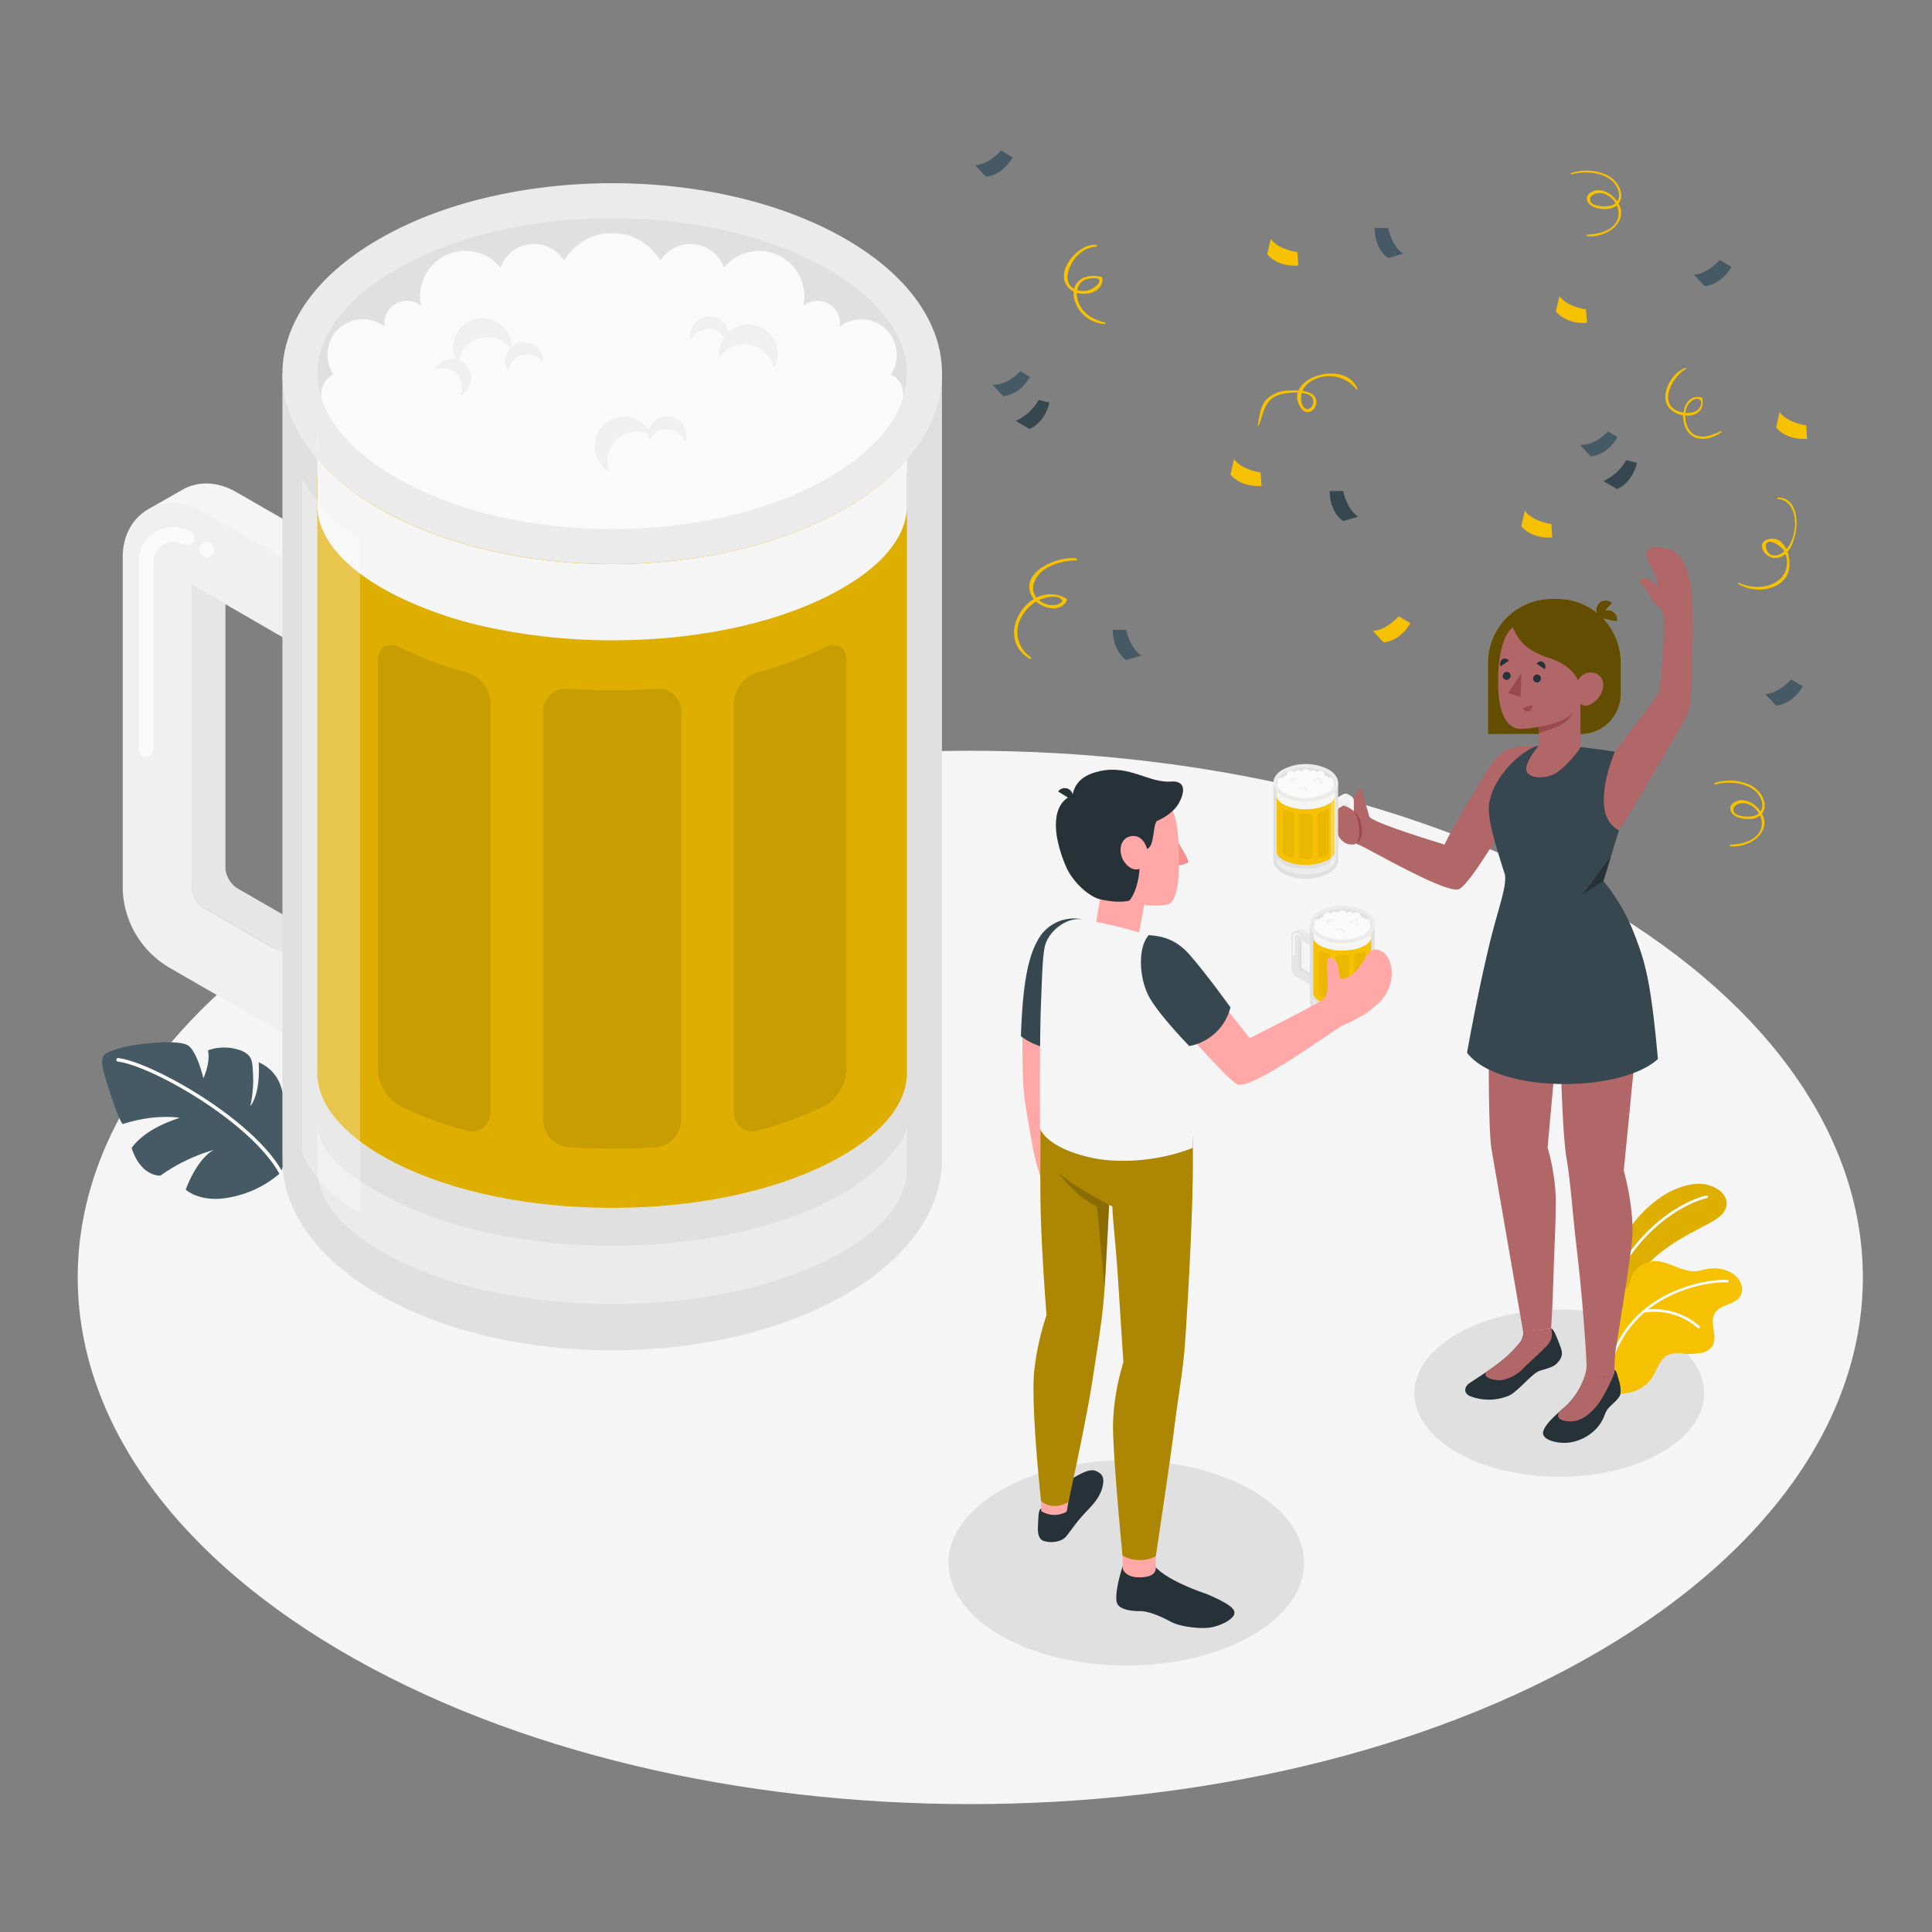 <svg xmlns="http://www.w3.org/2000/svg" viewBox="0 0 500 500"><rect x="0" y="0" width="500" height="500" fill="#808080" stroke="none"/><g id="freepik--Floor--inject-3"><path id="freepik--floor--inject-3" d="M87.77,427C178,480.2,324.24,480.2,414.45,427s90.21-139.55,0-192.78-236.47-53.24-326.68,0S-2.44,373.72,87.77,427Z" style="fill:#f5f5f5"></path></g><g id="freepik--Shadows--inject-3"><ellipse id="freepik--Shadow--inject-3" cx="403.55" cy="360.55" rx="37.5" ry="21.65" style="fill:#e0e0e0"></ellipse><ellipse id="freepik--shadow--inject-3" cx="291.49" cy="404.48" rx="46.01" ry="26.56" style="fill:#e0e0e0"></ellipse></g><g id="freepik--Plants--inject-3"><g id="freepik--plants--inject-3"><path d="M414.43,337.46s1.14-10.06,6.14-17.87,11.89-12.69,18.31-13.19,11.6,5.39,4.73,9.45S424.54,324,418.93,339.2Z" style="fill:#F6C101"></path><path d="M414.43,337.46s1.14-10.06,6.14-17.87,11.89-12.69,18.31-13.19,11.6,5.39,4.73,9.45S424.54,324,418.93,339.2Z" style="opacity:0.1"></path><path d="M416.31,334.85l-.07,0a.34.34,0,0,1-.19-.45c6.77-16.68,19.66-23.64,25.54-25a.34.34,0,0,1,.41.25.36.36,0,0,1-.26.42c-5.75,1.32-18.39,8.16-25.05,24.58A.36.36,0,0,1,416.31,334.85Z" style="fill:#fff"></path><path d="M450.59,335.05c-.59,1.3-2,2-3.35,2.52s-2.77,1.11-3.49,2.35c-1.45,2.5.93,6-.62,8.46a4.49,4.49,0,0,1-3.06,1.77,27.36,27.36,0,0,1-3,.27,11.33,11.33,0,0,1-1.43-.11,6.48,6.48,0,0,0-4.14.44c-2,1.12-2.6,3.63-3.81,5.57a9.45,9.45,0,0,1-6.69,4.2,6.64,6.64,0,0,1-3.47-.23l-.19-.12a0,0,0,0,1,0,0,3.5,3.5,0,0,1-.35-.42.09.09,0,0,1,0-.06c-.35-1.29.22-2.64.25-4v-.25c-.06-1.55-.1-3.1-.14-4.66q-.1-4.29-.09-8.58c0-1.86-.2-3.9.59-5.65.87-1.92,3-2,3.85-3.85.33-.76.5-1.56.82-2.32a6.65,6.65,0,0,1,5.67-4c3.78-.19,7.17,2.87,10.95,2.59,1-.08,1.93-.38,2.89-.55,3.06-.58,6.6.3,8.32,2.89A4,4,0,0,1,450.59,335.05Z" style="fill:#F6C101"></path><path d="M416.62,353.72h0a.31.31,0,0,1-.23-.39c5.22-19.6,25.87-22.43,30.7-22.08a.33.33,0,0,1,.3.34.32.32,0,0,1-.35.3c-4.72-.34-24.92,2.43-30,21.61A.32.32,0,0,1,416.62,353.72Z" style="fill:#fff"></path><path d="M439.56,343.79a.32.32,0,0,1-.17-.09,17.19,17.19,0,0,0-14.05-4,.32.32,0,0,1-.37-.27.33.33,0,0,1,.28-.37,17.79,17.79,0,0,1,14.6,4.15.32.32,0,0,1,0,.45A.32.32,0,0,1,439.56,343.79Z" style="fill:#fff"></path></g><g id="freepik--plants--inject-3"><path d="M72.67,303.45A27.39,27.39,0,0,1,60,309.78c-8.09,1.78-11.93-1.91-11.93-1.91s2.76-7.86,7.27-10.28a45.6,45.6,0,0,0-13.83,6.66s-5,.37-7.43-7.12c0,0,2.69-4.76,12.46-7.83,0,0-6.13-1.16-14.69,1.58-.64.3-4-9.38-5.11-13.87s.71-4.56,4.2-5.71,15.5-2.47,17.84-.66,3.85,8.41,3.85,8.41,1.9-3.9,1.19-7.23a12.65,12.65,0,0,1,7.54-.27c4.06,1.15,3.93,3.1,4.1,6a30.84,30.84,0,0,1-.68,8.69s2.61-2.54,2.18-11.31a10.19,10.19,0,0,1,5.56,5.75C74.54,286.29,75.55,295.67,72.67,303.45Z" style="fill:#455a64"></path><path d="M72.69,303.91a.46.46,0,0,1-.43-.23c-7.41-13.31-32.87-27.76-41.75-28.95a.45.45,0,0,1-.39-.51.46.46,0,0,1,.51-.4c9,1.2,34.91,15.89,42.44,29.41a.46.46,0,0,1-.18.62A.36.36,0,0,1,72.69,303.91Z" style="fill:#fff"></path></g></g><g id="freepik--Beer--inject-3"><path d="M58.35,156.37v68.69a7.17,7.17,0,0,0,2.8,4.67l22.7,13.08v10.08L52.4,234.78a7.24,7.24,0,0,1-2.79-4.67V151.33Z" style="fill:#e6e6e6"></path><path d="M38.34,131.81l8.74-5c4.18-2.41,9.28-2.22,14,.51L83.85,140.4V161l-25.5-14.72v10.08l-8.74-5v78.78a7.24,7.24,0,0,0,2.79,4.67l31.45,18.11V263.4L52.34,245.25a24.46,24.46,0,0,1-11.83-20.19V139.15a15.72,15.72,0,0,1,1.53-7Z" style="fill:#f5f5f5"></path><path d="M38.34,131.81a12.39,12.39,0,0,1,4.89-1.61,15,15,0,0,1,9.13,2.11l31.49,18.18V171.1l-25.5-14.73-8.74-5v78.78a7.24,7.24,0,0,0,2.79,4.67l31.45,18.11v20.59L43.59,250.29a24.47,24.47,0,0,1-11.83-20.18v-85.9C31.76,138.73,34.16,134.22,38.34,131.81Z" style="fill:#f0f0f0"></path><path d="M37.75,195.93A1.94,1.94,0,0,0,39.69,194V145.28a5.09,5.09,0,0,1,7.65-4.4,1.94,1.94,0,1,0,2-3.34,9,9,0,0,0-13.49,7.74V194A1.94,1.94,0,0,0,37.75,195.93Z" style="fill:#fafafa"></path><circle cx="53.49" cy="142.23" r="1.98" style="fill:#fafafa"></circle><path d="M243.77,96.68V300.2h0c0,12.61-8.33,25.22-25,34.84-33.32,19.24-87.35,19.24-120.68,0-16.66-9.62-25-22.23-25-34.84h0V96.68Z" style="fill:#e0e0e0"></path><path d="M82.14,118.77a61.82,61.82,0,0,0,16,12.75c33.33,19.24,87.36,19.24,120.69,0a61.82,61.82,0,0,0,15.95-12.75c16-18.46,10.74-41.53-15.95-56.92-33.33-19.25-87.36-19.25-120.69,0C71.4,77.24,66.09,100.31,82.14,118.77Z" style="fill:#ebebeb"></path><path d="M82.15,123.62c.17-9.68,7.41-19.14,20.46-26.68,14.77-8.52,34.59-13.22,55.82-13.22s41.06,4.7,55.82,13.22c13.06,7.54,20.3,17,20.46,26.68h0V277.68h0c0,8.5-7.27,16.82-20.48,23.44-14.76,7.39-34.59,11.47-55.82,11.47h0c-21.23,0-41.05-4.08-55.82-11.47-13.2-6.62-20.47-14.94-20.47-23.44V123.62Z" style="fill:#F6C101"></path><path d="M82.15,123.62c.17-9.68,7.41-19.14,20.46-26.68,14.77-8.52,34.59-13.22,55.82-13.22s41.06,4.7,55.82,13.22c13.06,7.54,20.3,17,20.46,26.68h0V277.68h0c0,8.5-7.27,16.82-20.48,23.44-14.76,7.39-34.59,11.47-55.82,11.47h0c-21.23,0-41.05-4.08-55.82-11.47-13.2-6.62-20.47-14.94-20.47-23.44V123.62Z" style="opacity:0.1"></path><path d="M82.14,290.12v12.41c0,8.5,7.27,16.82,20.47,23.43a103,103,0,0,0,25.49,8.51,151.78,151.78,0,0,0,30.33,3c21.23,0,41.06-4.07,55.83-11.47,6.6-3.31,11.71-7,15.19-11s5.28-8.17,5.28-12.42V290.12c0,4.25-1.82,5.88-5.28,9.84s-8.59,7.7-15.19,11c-14.77,7.4-34.6,11.47-55.83,11.47a151.78,151.78,0,0,1-30.33-3A103.4,103.4,0,0,1,102.61,311C89.41,304.36,82.14,298.61,82.14,290.12Z" style="fill:#ebebeb"></path><path d="M82.14,96.68a23.32,23.32,0,0,0,4.78,13.64c3.46-4.83,8.75-9.37,15.69-13.38,14.77-8.52,34.59-13.22,55.82-13.22s41.06,4.7,55.83,13.22c6.93,4,12.23,8.55,15.69,13.38a23.32,23.32,0,0,0,4.78-13.64c0-9.79-7.27-19.39-20.47-27-14.77-8.52-34.6-13.21-55.83-13.21s-41.05,4.69-55.82,13.21C89.41,77.29,82.14,86.89,82.14,96.68Z" style="fill:#e0e0e0"></path><path d="M82.15,112.72a21.41,21.41,0,0,1,1.71-7.84,5.79,5.79,0,0,1,2.42-8A9.18,9.18,0,0,1,99.54,84.53a7.17,7.17,0,0,1-.08-.81,5.85,5.85,0,0,1,9.5-4.59,11.75,11.75,0,0,1,20.59-9.89A9.17,9.17,0,0,1,146,67.48a14.41,14.41,0,0,1,24.9,0,9.17,9.17,0,0,1,16.43,1.76,11.75,11.75,0,0,1,20.58,9.89,5.85,5.85,0,0,1,9.5,4.59,5.42,5.42,0,0,1-.08.81,9.19,9.19,0,0,1,13.26,12.34,5.85,5.85,0,0,1,3.18,5.19,5.77,5.77,0,0,1-.75,2.8,21.32,21.32,0,0,1,1.72,7.86h0v6a61.82,61.82,0,0,1-15.95,12.75c-33.33,19.24-87.36,19.24-120.69,0a61.82,61.82,0,0,1-16-12.75v-6Z" style="fill:#fafafa"></path><path d="M82.14,118.77v12c0,8.48,7.27,16.81,20.47,23.43a103.4,103.4,0,0,0,25.49,8.51,151.78,151.78,0,0,0,30.33,3c21.23,0,41.06-4.07,55.83-11.47,6.6-3.31,11.71-7,15.19-11s5.28-8.17,5.28-12.42v-12a61.82,61.82,0,0,1-15.95,12.75c-33.33,19.24-87.36,19.24-120.69,0A61.82,61.82,0,0,1,82.14,118.77Z" style="fill:#f5f5f5"></path><path d="M82.14,96.68v22.09a61.82,61.82,0,0,0,16,12.75c33.33,19.24,87.36,19.24,120.69,0a61.82,61.82,0,0,0,15.95-12.75V96.68c0,9.8-7.27,19.39-20.47,27-14.77,8.53-34.6,13.22-55.83,13.22s-41.05-4.69-55.82-13.22C89.41,116.07,82.14,106.48,82.14,96.68Z" style="fill:#ebebeb"></path><path d="M140.56,184.1V289.85a7.17,7.17,0,0,0,6.43,7.06c3.75.27,7.57.4,11.44.4s7.68-.13,11.43-.4a7.17,7.17,0,0,0,6.43-7.06V184.1a5.81,5.81,0,0,0-6.43-5.86c-3.75.27-7.57.41-11.43.41s-7.69-.14-11.44-.41A5.81,5.81,0,0,0,140.56,184.1Z" style="opacity:0.1"></path><path d="M97.79,171V276.74c0,3.56,2.49,7.94,5.7,9.5a96.76,96.76,0,0,0,17.18,6.37c3.44.93,6.28-1.39,6.28-5V181.89a8.7,8.7,0,0,0-6.29-7.95,96,96,0,0,1-17.17-6.38C100.29,166,97.79,167.42,97.79,171Z" style="opacity:0.1"></path><path d="M219.06,171V276.74c0,3.56-2.49,7.94-5.69,9.5a97.05,97.05,0,0,1-17.18,6.37c-3.45.93-6.28-1.39-6.28-5V181.89a8.7,8.7,0,0,1,6.28-7.95,95.39,95.39,0,0,0,17.17-6.38C216.57,166,219.06,167.42,219.06,171Z" style="opacity:0.1"></path><path d="M93.19,139.46s-9.92-6-15-15.51V298.71s5.14,10.61,15,15.07Z" style="fill:#fff;opacity:0.3"></path><path d="M168.55,112.66A7.58,7.58,0,1,0,157.7,122a7.6,7.6,0,0,1,10.85-9.32Z" style="fill:#f0f0f0"></path><path d="M177.29,114.45a4.94,4.94,0,1,0-9.31-.25,4.94,4.94,0,0,1,8.75-.93A5.09,5.09,0,0,1,177.29,114.45Z" style="fill:#f0f0f0"></path><path d="M200.2,95.42a7.58,7.58,0,1,0-14-2.66,7.59,7.59,0,0,1,14,2.66Z" style="fill:#f0f0f0"></path><path d="M188.08,88.87a4.94,4.94,0,1,0-9.27-.84,4.93,4.93,0,0,1,8.78-.37A5,5,0,0,1,188.08,88.87Z" style="fill:#f0f0f0"></path><path d="M132.4,90.38a7.58,7.58,0,1,0-13.76,3.89,7.47,7.47,0,0,1,1.72-4.34,7.6,7.6,0,0,1,12,.45Z" style="fill:#f0f0f0"></path><path d="M140.6,94a4.93,4.93,0,1,0-9.06,2.1,4.84,4.84,0,0,1,1.25-2.77,4.93,4.93,0,0,1,7.81.67Z" style="fill:#f0f0f0"></path><path d="M119.2,102.27a4.94,4.94,0,1,0-6.67-6.5,4.87,4.87,0,0,1,3-.44,4.93,4.93,0,0,1,4,5.69A4.77,4.77,0,0,1,119.2,102.27Z" style="fill:#f0f0f0"></path></g><g id="freepik--Confetti--inject-3"><path d="M283.66,63.38C278.8,62.9,272.23,71,277,74.91c2.64,2.16,8.4,1.23,8.34-2.82a.53.53,0,0,0-.43-.45c-3.82-.88-7.6.76-7,5.22a8.59,8.59,0,0,0,8,7c.23,0,.15-.4,0-.44-3.32-.7-6.46-2.77-7.11-6.33a4.57,4.57,0,0,1,.71-3.68,3.63,3.63,0,0,1,1.74-1.16c.57-.18,2.62-.5,3.07,0,.9.94-1.54,2.5-2.26,2.75a5.15,5.15,0,0,1-4.4-.42c-2-1.4-1.52-4.07-.54-6,1.32-2.55,3.63-4.62,6.6-4.72.27,0,.13-.51-.08-.53Z" style="fill:#F6C101"></path><path d="M325.7,110.19c1.53-3.44,1.37-7,5.82-8.14,2-.5,6.58-1,8.05.79a2.1,2.1,0,0,1-.38,2.67c-1.16,1-2-.2-2.33-1.3a5,5,0,0,1,2.22-5.39A8.94,8.94,0,0,1,351,100.73c.16.21.34,0,.26-.23-3.41-7.85-19.79-2.39-14.53,5.14,1.59,2.28,4.4.27,3.87-2.14-.59-2.67-5.15-2.54-7.15-2.41a8.3,8.3,0,0,0-5.54,2.13c-1.78,1.76-2,4.52-2.4,6.87,0,.11.1.26.17.1Z" style="fill:#F6C101"></path><path d="M406.71,45.13c3.19-.93,7.58-.67,10.26,1.49,2.06,1.65,3.24,5.26.19,6.5-1.19.48-5.13.49-5.6-1.15-.33-1.13.88-1.8,1.86-1.95,2.86-.44,5.54,2.57,5.48,5.27-.1,4-4.81,5.38-8.14,5.42-.22,0-.16.41,0,.43,5.66.54,12-4.71,6.95-10-1.36-1.42-3.48-2.42-5.43-1.64-1.11.44-2,1.44-1.43,2.64.88,1.92,4.45,2.25,6.17,1.76a3.45,3.45,0,0,0,2.39-4.45c-1.39-5.12-8.55-6.18-12.8-4.64-.12,0-.08.34.07.29Z" style="fill:#F6C101"></path><path d="M443.79,203.06c3.19-.93,7.58-.67,10.26,1.48,2.06,1.66,3.24,5.27.19,6.51-1.2.48-5.14.48-5.61-1.15-.33-1.13.89-1.8,1.86-2,2.87-.45,5.54,2.57,5.48,5.27-.1,4-4.81,5.38-8.14,5.41-.22,0-.16.42,0,.43,5.67.55,12-4.7,7-10-1.36-1.42-3.48-2.43-5.44-1.65-1.1.44-2,1.44-1.42,2.65.88,1.92,4.44,2.25,6.17,1.76a3.46,3.46,0,0,0,2.39-4.45c-1.4-5.12-8.56-6.19-12.81-4.65-.12.05-.07.34.08.3Z" style="fill:#F6C101"></path><path d="M436.27,95.19c-3.81,1.13-7.35,7.82-3.81,10.88,3,2.59,9.08,2,8.08-2.94a.35.35,0,0,0-.21-.25c-4-.95-5.31,3.71-4.48,6.79,1.31,4.78,6.13,4.72,9.61,2.22.12-.08.06-.41-.1-.33-2.85,1.42-6.84,2.69-8.58-1-.93-2-1-5.16.83-6.66a2.48,2.48,0,0,1,1.72-.68c1.33.16,1.1,1.6.35,2.51-1.19,1.46-3.6,1.3-5.2.74-5.48-1.94-1.71-9,1.86-11,.11-.06.08-.34-.07-.29Z" style="fill:#F6C101"></path><path d="M460.1,129.12c6.48.52,5.32,12.82.08,14.48a2.52,2.52,0,0,1-2-.1A2.88,2.88,0,0,1,457,141c.62-2.12,4.11.55,4.57,1.38a6,6,0,0,1-.5,7.07c-2.67,2.93-7.76,3-11.09,1.36-.18-.09-.21.23-.09.31,3.59,2.3,9.6,2,12.26-1.67,2.13-2.92.66-10.64-4-10-4.33.64-1.34,5.57,1.94,4.92s4.46-5,4.78-7.7c.39-3.39-.62-8-4.82-7.9-.14,0-.12.3,0,.31Z" style="fill:#F6C101"></path><path d="M278.43,144.49c-4.49-.57-14.15,3.22-11.64,9.33,1.34,3.27,7.33,5.37,9.3,1.62a.44.44,0,0,0-.22-.56c-9.36-5.29-19.22,10-9.28,15.65.31.18.3-.35.11-.49a7.81,7.81,0,0,1-1.94-11,10.28,10.28,0,0,1,4.16-3.77c1.29-.6,4.5-1.45,5.69-.2.55.58.53-.15.25.53-.17.41-.74.65-1.14.8a4.72,4.72,0,0,1-3.08-.1c-2.1-.73-3.72-2.64-3.17-4.95,1.1-4.6,7-6.28,11.07-6.31.29,0,.11-.53-.11-.56Z" style="fill:#F6C101"></path><path d="M355.77,59s-.28,5,3.46,7.82l3.92-1.19s-2.62-1.25-3.92-6.63Z" style="fill:#455a64"></path><path d="M288,163s-.28,5,3.45,7.83l3.92-1.19s-2.62-1.25-3.92-6.64Z" style="fill:#455a64"></path><path d="M344.13,127.06s-.28,5,3.46,7.82l3.92-1.19s-2.62-1.25-3.92-6.63Z" style="fill:#37474f"></path><path d="M448.08,69.07s-2.28,4.49-6.91,5l-2.8-3s2.9.22,6.72-3.78Z" style="fill:#455a64"></path><path d="M466.55,177.62s-2.28,4.49-6.91,5l-2.8-3s2.9.23,6.72-3.78Z" style="fill:#455a64"></path><path d="M365,161.27s-2.28,4.5-6.92,5l-2.79-3s2.89.23,6.71-3.78Z" style="fill:#F6C101"></path><path d="M262.07,40.74s-2.28,4.49-6.91,5l-2.8-3s2.9.22,6.72-3.78Z" style="fill:#455a64"></path><path d="M410.7,83.54s-5,.62-8.05-2.92l.92-4s1.43,2.53,6.89,3.46Z" style="fill:#F6C101"></path><path d="M336,68.73s-5,.63-8.05-2.91l.92-4s1.43,2.53,6.89,3.45Z" style="fill:#F6C101"></path><path d="M326.49,125.75s-5,.62-8.05-2.92l.92-4s1.43,2.52,6.89,3.45Z" style="fill:#F6C101"></path><path d="M401.71,139.09s-5,.62-8-2.91l.91-4s1.44,2.52,6.89,3.45Z" style="fill:#F6C101"></path><path d="M467.65,113.56s-5,.62-8-2.92l.92-4s1.43,2.53,6.89,3.46Z" style="fill:#F6C101"></path><path d="M418.61,113.12s-2.28,4.49-6.92,5l-2.79-3s3.42.52,7.24-3.48Z" style="fill:#455a64"></path><path d="M423.64,119.75s-.89,5-5.17,6.81l-3.54-2.06a13,13,0,0,0,5.94-5.41Z" style="fill:#37474f"></path><path d="M266.55,97.55s-2.28,4.49-6.92,5l-2.79-3s3.42.52,7.24-3.48Z" style="fill:#455a64"></path><path d="M271.58,104.18s-.89,5-5.17,6.82l-3.54-2.07a12.9,12.9,0,0,0,5.93-5.41Z" style="fill:#37474f"></path></g><g id="freepik--character-2--inject-3"><path d="M385.72,198.13c-2.28,3.6-9.16,14.84-11.92,20.5l-.57-.26s-18.48-5.55-18.88-7.1c-.58-2.22-1.07-3.46-1.39-4.94-.21-.91-.11-2.87-1.42-1.77-1.15,1-1.26,3.11-1.16,3.93a16.62,16.62,0,0,1-2.89-2.32c-1.09-1-2.06,8.91-.9,9.7a33.12,33.12,0,0,0,5.47,2.94c2.58,1.11,22.86,12.9,25.58,11.24,2.67-1.09,11.41-15.76,16.84-25.37L398.8,193C394.23,192.94,389.23,192.59,385.72,198.13Z" style="fill:#b16668"></path><path d="M347.76,208.48v6.75a.73.73,0,0,1-.27.46L345.26,217v1l3.09-1.78a.76.76,0,0,0,.27-.46V208Z" style="fill:#e6e6e6"></path><path d="M349.73,206.06l-.86-.49a1.35,1.35,0,0,0-1.38.05l-2.23,1.29v2l2.5-1.44v1l.86-.5v7.75a.76.76,0,0,1-.27.46L345.26,218v1l3.09-1.79a2.38,2.38,0,0,0,1.17-2v-8.44a1.67,1.67,0,0,0-.15-.69Z" style="fill:#f5f5f5"></path><path d="M349.73,206.06a1.17,1.17,0,0,0-.48-.15,1.43,1.43,0,0,0-.9.2l-3.09,1.79v2l2.5-1.45.86-.5v7.75a.76.76,0,0,1-.27.46L345.26,218v2l3.95-2.28a2.4,2.4,0,0,0,1.17-2v-8.45A1.36,1.36,0,0,0,349.73,206.06Z" style="fill:#f0f0f0"></path><path d="M349.79,212.37a.19.19,0,0,1-.19-.19v-4.79a.52.52,0,0,0-.25-.44.49.49,0,0,0-.51,0,.2.2,0,0,1-.26-.07.19.19,0,0,1,.07-.26.89.89,0,0,1,.89,0,.89.89,0,0,1,.44.77v4.79A.2.2,0,0,1,349.79,212.37Z" style="fill:#fafafa"></path><path d="M348.43,207.09a.18.18,0,0,1-.19.19.19.19,0,0,1-.2-.19.2.2,0,0,1,.2-.2A.19.19,0,0,1,348.43,207.09Z" style="fill:#fafafa"></path><path d="M350.38,209.89a5.22,5.22,0,0,1,1.68,2.7c.6,1.94.76,4.53-.84,5.46S350.38,209.89,350.38,209.89Z" style="fill:#9a4a4d"></path><path d="M347.68,208.48a6.51,6.51,0,0,1,2.62,1.41c1.74,2,2.2,8.49,0,8.65-.92.07-2.71.06-4.07-2.49v-6.66Z" style="fill:#b16668"></path><path d="M329.54,202.61v20h0c0,1.24.81,2.48,2.45,3.42a13.13,13.13,0,0,0,11.87,0c1.63-.94,2.45-2.18,2.45-3.42h0v-20Z" style="fill:#e0e0e0"></path><path d="M345.42,204.78a6.17,6.17,0,0,1-1.56,1.26A13.13,13.13,0,0,1,332,206a6.42,6.42,0,0,1-1.57-1.26c-1.57-1.81-1.05-4.08,1.57-5.59a13.07,13.07,0,0,1,11.87,0C346.48,200.7,347,203,345.42,204.78Z" style="fill:#ebebeb"></path><path d="M345.42,205.26a3.36,3.36,0,0,0-2-2.62,12.22,12.22,0,0,0-11,0,3.34,3.34,0,0,0-2,2.62h0V220.4h0c0,.84.72,1.66,2,2.31a12.65,12.65,0,0,0,5.48,1.12h0a12.66,12.66,0,0,0,5.49-1.12c1.3-.65,2-1.47,2-2.31V205.26Z" style="fill:#F6C101"></path><path d="M345.42,221.63v1.22c0,.83-.71,1.65-2,2.3a10.63,10.63,0,0,1-2.5.84,15,15,0,0,1-3,.29,12.5,12.5,0,0,1-5.48-1.13,5.09,5.09,0,0,1-1.5-1.08,1.88,1.88,0,0,1-.52-1.22v-1.22c0,.41.18.57.52,1a4.92,4.92,0,0,0,1.5,1.08,12.5,12.5,0,0,0,5.48,1.13,15,15,0,0,0,3-.29,9.79,9.79,0,0,0,2.5-.84C344.71,223,345.42,222.46,345.42,221.63Z" style="fill:#ebebeb"></path><path d="M345.42,202.61A2.28,2.28,0,0,1,345,204a4.87,4.87,0,0,0-1.54-1.31,12.22,12.22,0,0,0-11,0,4.92,4.92,0,0,0-1.55,1.31,2.35,2.35,0,0,1-.47-1.34c0-1,.72-1.9,2-2.65a12.22,12.22,0,0,1,11,0C344.71,200.71,345.42,201.65,345.42,202.61Z" style="fill:#e0e0e0"></path><path d="M345.42,204.19a1.91,1.91,0,0,0-.17-.77.57.57,0,0,0,.08-.28.59.59,0,0,0-.31-.51.92.92,0,0,0,.15-.5.9.9,0,0,0-.91-.9.92.92,0,0,0-.55.19.25.25,0,0,0,0-.08.58.58,0,0,0-.58-.58.56.56,0,0,0-.35.13,2,2,0,0,0,0-.25,1.15,1.15,0,0,0-1.15-1.15,1.17,1.17,0,0,0-.9.42.89.89,0,0,0-.85-.6.91.91,0,0,0-.76.43,1.42,1.42,0,0,0-2.45,0,.91.91,0,0,0-.76-.43.89.89,0,0,0-.85.6,1.17,1.17,0,0,0-.9-.42,1.15,1.15,0,0,0-1.15,1.15,2,2,0,0,0,0,.25.56.56,0,0,0-.35-.13.58.58,0,0,0-.58.58.25.25,0,0,0,0,.08.92.92,0,0,0-.55-.19.9.9,0,0,0-.91.9.92.92,0,0,0,.15.5.59.59,0,0,0-.31.51.68.68,0,0,0,.07.28,2.08,2.08,0,0,0-.16.77h0v.59A6.42,6.42,0,0,0,332,206a13.13,13.13,0,0,0,11.87,0,6.17,6.17,0,0,0,1.56-1.26v-.59Z" style="fill:#fafafa"></path><path d="M345.42,204.78V206c0,.84-.71,1.66-2,2.31a10.19,10.19,0,0,1-2.5.83,15,15,0,0,1-3,.29,12.65,12.65,0,0,1-5.48-1.12,5.1,5.1,0,0,1-1.5-1.09,1.86,1.86,0,0,1-.52-1.22v-1.18A6.42,6.42,0,0,0,332,206a13.13,13.13,0,0,0,11.87,0A6.17,6.17,0,0,0,345.42,204.78Z" style="fill:#f5f5f5"></path><path d="M345.42,202.61v2.17a6.17,6.17,0,0,1-1.56,1.26A13.13,13.13,0,0,1,332,206a6.42,6.42,0,0,1-1.57-1.26v-2.17a3.36,3.36,0,0,0,2,2.66,12.22,12.22,0,0,0,11,0A3.35,3.35,0,0,0,345.42,202.61Z" style="fill:#ebebeb"></path><path d="M339.68,211.2v10.4a.7.7,0,0,1-.63.69c-.37,0-.75,0-1.13,0s-.75,0-1.12,0a.7.7,0,0,1-.63-.69V211.2a.56.56,0,0,1,.63-.57c.37,0,.75,0,1.12,0s.76,0,1.13,0A.56.56,0,0,1,339.68,211.2Z" style="opacity:0.05"></path><path d="M343.89,209.91v10.4a1.13,1.13,0,0,1-.56.93,9.77,9.77,0,0,1-1.69.63.48.48,0,0,1-.62-.49V211a.85.85,0,0,1,.62-.78,9.46,9.46,0,0,0,1.68-.63C343.64,209.42,343.89,209.56,343.89,209.91Z" style="opacity:0.05"></path><path d="M332,209.91v10.4a1.13,1.13,0,0,0,.56.93,9.77,9.77,0,0,0,1.69.63.48.48,0,0,0,.62-.49V211a.85.85,0,0,0-.62-.78,9.88,9.88,0,0,1-1.69-.63C332.21,209.42,332,209.56,332,209.91Z" style="opacity:0.05"></path><path d="M344.34,206.82a4.67,4.67,0,0,0,1.47-1.53v17.18a3.44,3.44,0,0,1-1.47,1.48Z" style="fill:#fff;opacity:0.3"></path><path d="M336.93,204.18a.75.75,0,0,1,1.42.08.77.77,0,0,1-.35.84.79.79,0,0,0,0-.46.74.74,0,0,0-.91-.53A.67.67,0,0,0,336.93,204.18Z" style="fill:#f0f0f0"></path><path d="M336.07,204.36a.49.49,0,0,1,.05-.44.47.47,0,0,1,.67-.14.48.48,0,0,1,.2.55.53.53,0,0,0-.19-.23.48.48,0,0,0-.67.14A.34.34,0,0,0,336.07,204.36Z" style="fill:#f0f0f0"></path><path d="M333.82,202.49a.75.75,0,0,1,.95-1.06.75.75,0,0,1,.43.8.68.68,0,0,0-.34-.31.75.75,0,0,0-1,.38A1.05,1.05,0,0,0,333.82,202.49Z" style="fill:#f0f0f0"></path><path d="M335,201.84a.48.48,0,0,1,.68-.62.48.48,0,0,1,.23.54.47.47,0,0,0-.2-.22.49.49,0,0,0-.66.18A.61.61,0,0,0,335,201.84Z" style="fill:#f0f0f0"></path><path d="M340.48,202a.76.76,0,0,1,.27-.62.75.75,0,0,1,1.05.1.74.74,0,0,1,0,.9.75.75,0,0,0-1.22-.52A.93.93,0,0,0,340.48,202Z" style="fill:#f0f0f0"></path><path d="M339.68,202.34a.46.46,0,0,1,.15-.41.49.49,0,0,1,.74.62.47.47,0,0,0-.12-.27.49.49,0,0,0-.69,0Z" style="fill:#f0f0f0"></path><path d="M341.78,203.16a.49.49,0,0,1-.26-.35.47.47,0,0,1,.4-.56.48.48,0,0,1,.52.27.5.5,0,0,0-.3,0,.49.49,0,0,0-.4.56A.56.56,0,0,0,341.78,203.16Z" style="fill:#f0f0f0"></path><path d="M414.86,160.07l3.61.76a2.39,2.39,0,0,0-3.11-2.77l1.82-2a2.4,2.4,0,0,0-3.91,2.53A16.45,16.45,0,0,0,402.9,155h-1.24a16.57,16.57,0,0,0-16.57,16.58v18.39h24a10.35,10.35,0,0,0,10.35-10.35v-8A16.49,16.49,0,0,0,414.86,160.07Z" style="fill:#F6C101"></path><path d="M414.86,160.07l3.61.76a2.39,2.39,0,0,0-3.11-2.77l1.82-2a2.4,2.4,0,0,0-3.91,2.53A16.45,16.45,0,0,0,402.9,155h-1.24a16.57,16.57,0,0,0-16.57,16.58v18.39h24a10.35,10.35,0,0,0,10.35-10.35v-8A16.49,16.49,0,0,0,414.86,160.07Z" style="opacity:0.6"></path><path d="M394.21,345.25a4.07,4.07,0,0,1-.92,2.28,30,30,0,0,1-4.59,4.57c-2.38,1.95-5.85,4.17-8.35,5.82-1.39.91-1.65,2.54,0,3.36a13.53,13.53,0,0,0,9.95,0c2.37-.89,6.28-6,8.24-6.54,2.24-.67,3.5-1,4.35-1.86,1.27-1.32,1.69-2.37,1-4.2-.75-2-1.86-5.07-2.52-4.83l.11.62c-.69,1.45-5.06,2.65-7.13,1.94Z" style="fill:#263238"></path><path d="M401.42,343.81c.21-3.27.37-5.88.62-13.73s.62-14.21.6-19.89A53.72,53.72,0,0,0,400.51,297l3.11-34.26s.46,29.47,1.79,37c1.06,6,1.47,13.56,2.7,23.88,1.17,9.88,1.95,20.24,2.39,27.25.14,2.32.17,8.33.17,8.33h7.15v-4.83a39.44,39.44,0,0,1,.54-6.51c1.08-6.57,3.49-21.62,4-26.71.77-8.08-2.14-18.22-2.14-18.22s1.17-11.64,2.12-21.6c1-10.23,3.73-26.62.89-38.77l-37,1.81c-1.05,12-1.33,46.66-.2,53.21.87,5.05,6.7,38.65,8.15,47.05" style="fill:#b16668"></path><path d="M394.2,344.57c0,.26,0,.5,0,.71a3.86,3.86,0,0,1-.91,2.25,30.47,30.47,0,0,1-4.59,4.58c-1.16.94-2.58,2-4,2.93a1.15,1.15,0,0,0-.26.52c-.15,1.16,2.63,1.85,4.35,1.59a10.53,10.53,0,0,0,5.64-3.22c1.12-1.15,3.6-3.3,5.2-4.94a9.09,9.09,0,0,0,1.44-1.68,3.84,3.84,0,0,0,.53-2.6l-.05-.28c0-.21-.07-.42-.1-.62" style="fill:#b16668"></path><path d="M409.05,193.34s10.12,1.17,11.33,1.71c-7.26,8.44-1.41,19.86-1.41,19.86l-4,13.11a49.43,49.43,0,0,1,8.28,14.48c2.42,6.35,4,11.19,5.81,31.57-9.54,8.79-41.31,9-49.39-1.62,0,0,2.48-14.22,5.69-27.63,2.35-9.8,4.67-15.34,4.1-18.54-4.26-13.11-4.59-16.54-3.84-19.46,2.13-8.23,10.51-13.79,12.58-13.79Z" style="fill:#37474f"></path><path d="M436.37,185.37c-1.11,2.5-7.8,13.54-10.35,18s-4.94,8.2-7,11.51c-8.19-4-1.11-20.31-1.11-20.31s10.51-13.75,10.84-14.42a8.07,8.07,0,0,0,.72-2c.23-1.26,1.58-14.12,1-18.86a3.44,3.44,0,0,0-1.15-2.16c-1.68-1.52-2.24-2.86-3.4-4.6-.91-1.36-1.81-1.82-1.6-2.16a1.85,1.85,0,0,1,2.49-.43,12.93,12.93,0,0,1,2.43,1.92,17,17,0,0,0-1.93-5.2c-2.08-3.71-1.85-5.73,3.51-4.84,3.36.55,5.68,3.08,6.92,10.91a68.29,68.29,0,0,1,.33,8.52c.07,6.59-.16,14.35-.5,18.9A10.81,10.81,0,0,1,436.37,185.37Z" style="fill:#b16668"></path><path d="M410.66,355.61v-1a19.77,19.77,0,0,1-5.12,9c-2.25,2.06-5.33,4.44-6.12,6.73s3.64,3.34,6.56,3a11.78,11.78,0,0,0,7.35-3.84c1.86-2.13,1.82-3.59,2.69-4.76s2.86-2.48,3.33-3.84a8.46,8.46,0,0,0-.41-3.75c-.33-1.27-.69-2.66-1.12-2.54v.78a5.69,5.69,0,0,1-3.58,1.21C413.19,356.62,410.65,356.41,410.66,355.61Z" style="fill:#263238"></path><path d="M417.82,355.37a5.75,5.75,0,0,1-3.58,1.21c-1.05,0-3.3-.5-3.29-1.3l-.36-1.82c0,2.71-2.2,7.5-5,10.09l-1.72,1.53c-1.2,1.33-.86,2.5,2,2.75s5.3-1.46,7.44-4.09S417.82,355.37,417.82,355.37Z" style="fill:#b16668"></path><path d="M391.56,162.39c-1.81,1.07-4.06,5.64-3.84,15.22.19,8.11,2.82,10.12,4.14,10.7s3.87.22,6.35-.19V193s-3.43,4-3.21,6.21,4.94,2.76,8.14.58a25.79,25.79,0,0,0,5.91-6.44L409,182.15s1.46,1.41,3.93-.75c2-1.78,2.73-4.79,1.14-6.41a3.56,3.56,0,0,0-5.66,1.13s-1.38-3.82-7.08-5.69C396.17,168.75,393.36,166.81,391.56,162.39Z" style="fill:#b16668"></path><path d="M396.78,175.57a1,1,0,1,0,2,.1,1,1,0,0,0-1-1.11A1,1,0,0,0,396.78,175.57Z" style="fill:#263238"></path><path d="M396.51,182.45l-2.37.75a1.22,1.22,0,0,0,1.54.85A1.28,1.28,0,0,0,396.51,182.45Z" style="fill:#9a4a4d"></path><path d="M388.42,172.43l2.06-1.43a1.2,1.2,0,0,0-1.71-.35A1.32,1.32,0,0,0,388.42,172.43Z" style="fill:#263238"></path><path d="M399.75,173.19l-2.06-1.43a1.2,1.2,0,0,1,1.71-.35A1.31,1.31,0,0,1,399.75,173.19Z" style="fill:#263238"></path><path d="M388.89,174.83a1,1,0,0,0,1,1.11,1.05,1.05,0,0,0,1.07-1,1,1,0,1,0-2-.1Z" style="fill:#263238"></path><polygon points="393.71 174.25 393.54 180.39 390.31 179.39 393.71 174.25" style="fill:#9a4a4d"></polygon><path d="M398.21,188.12c2.61-.34,8-1.89,8.81-4a5.49,5.49,0,0,1-1.88,2.71c-1.6,1.38-6.93,2.92-6.93,2.92Z" style="fill:#9a4a4d"></path><polygon points="416.88 221.69 409.55 231.47 414.93 228.02 416.88 221.69" style="fill:#263238"></polygon></g><g id="freepik--character-1--inject-3"><g id="freepik--Character--inject-3"><path d="M336.87,243.48v6.75a.73.73,0,0,0,.27.46l2.24,1.28v1l-3.1-1.78a.76.76,0,0,1-.27-.46V243Z" style="fill:#e0e0e0"></path><path d="M334.9,241.06l.86-.49a1.35,1.35,0,0,1,1.38.05l2.24,1.29v2l-2.51-1.44v1L336,243v7.75a.76.76,0,0,0,.27.46l3.1,1.78v1l-3.1-1.79a2.4,2.4,0,0,1-1.16-2v-8.44a1.52,1.52,0,0,1,.15-.69Z" style="fill:#ebebeb"></path><path d="M334.9,241.06a1.22,1.22,0,0,1,.48-.15,1.41,1.41,0,0,1,.9.2l3.1,1.79v2l-2.51-1.45L336,243v7.75a.76.76,0,0,0,.27.46l3.1,1.78v2l-4-2.28a2.41,2.41,0,0,1-1.16-2v-8.45A1.35,1.35,0,0,1,334.9,241.06Z" style="fill:#e6e6e6"></path><path d="M334.85,247.37a.2.2,0,0,0,.19-.19v-4.79a.5.5,0,0,1,.25-.44.47.47,0,0,1,.5,0,.19.19,0,0,0,.19-.33.87.87,0,0,0-.88,0,.88.88,0,0,0-.45.77v4.79A.2.2,0,0,0,334.85,247.37Z" style="fill:#fafafa"></path><path d="M336.2,242.09a.18.18,0,0,0,.19.19.19.19,0,0,0,.2-.19.2.2,0,0,0-.2-.2A.19.19,0,0,0,336.2,242.09Z" style="fill:#fafafa"></path><path d="M339,239.22v20h0c0,1.24.82,2.48,2.45,3.42a13.07,13.07,0,0,0,11.87,0c1.63-.94,2.45-2.18,2.45-3.42h0v-20Z" style="fill:#e0e0e0"></path><path d="M354.89,241.39a6.15,6.15,0,0,1-1.56,1.25,13.13,13.13,0,0,1-11.87,0,6.15,6.15,0,0,1-1.56-1.25c-1.58-1.82-1.06-4.09,1.56-5.6a13.13,13.13,0,0,1,11.87,0C356,237.3,356.47,239.57,354.89,241.39Z" style="fill:#ebebeb"></path><path d="M354.89,241.86a3.34,3.34,0,0,0-2-2.62,12.22,12.22,0,0,0-11,0,3.34,3.34,0,0,0-2,2.62h0V257h0c0,.83.71,1.65,2,2.3a12.52,12.52,0,0,0,5.49,1.13h0a12.5,12.5,0,0,0,5.48-1.13c1.3-.65,2-1.47,2-2.3V241.86Z" style="fill:#F6C101"></path><path d="M354.89,258.23v1.22c0,.83-.71,1.65-2,2.3a9.79,9.79,0,0,1-2.5.84,15,15,0,0,1-3,.29,12.52,12.52,0,0,1-5.49-1.13,4.92,4.92,0,0,1-1.5-1.08,1.85,1.85,0,0,1-.51-1.22v-1.22c0,.42.17.58.51,1a5.09,5.09,0,0,0,1.5,1.08,12.52,12.52,0,0,0,5.49,1.13,15,15,0,0,0,3-.29,10.19,10.19,0,0,0,2.5-.84C354.18,259.63,354.89,259.06,354.89,258.23Z" style="fill:#ebebeb"></path><path d="M354.89,239.22a2.3,2.3,0,0,1-.47,1.34,4.76,4.76,0,0,0-1.54-1.32,12.22,12.22,0,0,0-11,0,4.92,4.92,0,0,0-1.55,1.32,2.36,2.36,0,0,1-.46-1.34c0-1,.71-1.91,2-2.66a12.22,12.22,0,0,1,11,0C354.18,237.31,354.89,238.25,354.89,239.22Z" style="fill:#e0e0e0"></path><path d="M354.89,240.79a2.08,2.08,0,0,0-.16-.77.64.64,0,0,0,.07-.28.59.59,0,0,0-.31-.51.9.9,0,0,0-1.31-1.21.22.22,0,0,0,0-.08.58.58,0,0,0-.58-.58.56.56,0,0,0-.35.13,1.94,1.94,0,0,0,0-.24,1.15,1.15,0,0,0-1.15-1.16,1.18,1.18,0,0,0-.9.43.89.89,0,0,0-.85-.6.9.9,0,0,0-.76.42,1.42,1.42,0,0,0-2.45,0,.9.9,0,0,0-.76-.42.89.89,0,0,0-.85.6,1.18,1.18,0,0,0-.9-.43,1.15,1.15,0,0,0-1.15,1.16,1.94,1.94,0,0,0,0,.24.56.56,0,0,0-.35-.13.58.58,0,0,0-.58.58.22.22,0,0,0,0,.08.87.87,0,0,0-.55-.19.91.91,0,0,0-.76,1.4.59.59,0,0,0-.31.51.54.54,0,0,0,.08.28,1.91,1.91,0,0,0-.17.77h0v.6a6.15,6.15,0,0,0,1.56,1.25,13.13,13.13,0,0,0,11.87,0,6.15,6.15,0,0,0,1.56-1.25v-.6Z" style="fill:#fafafa"></path><path d="M354.89,241.39v1.18c0,.83-.71,1.65-2,2.3a9.79,9.79,0,0,1-2.5.84,15,15,0,0,1-3,.29,12.52,12.52,0,0,1-5.49-1.13,4.92,4.92,0,0,1-1.5-1.08,1.87,1.87,0,0,1-.51-1.22v-1.18a6.15,6.15,0,0,0,1.56,1.25,13.13,13.13,0,0,0,11.87,0A6.15,6.15,0,0,0,354.89,241.39Z" style="fill:#f5f5f5"></path><path d="M354.89,239.22v2.17a6.15,6.15,0,0,1-1.56,1.25,13.13,13.13,0,0,1-11.87,0,6.15,6.15,0,0,1-1.56-1.25v-2.17c0,1,.71,1.9,2,2.65a12.22,12.22,0,0,0,11,0C354.18,241.12,354.89,240.18,354.89,239.22Z" style="fill:#ebebeb"></path><path d="M349.15,247.81V258.2a.71.71,0,0,1-.63.7c-.37,0-.74,0-1.12,0s-.76,0-1.13,0a.71.71,0,0,1-.63-.7V247.81a.58.58,0,0,1,.63-.58c.37,0,.75,0,1.13,0s.75,0,1.12,0A.58.58,0,0,1,349.15,247.81Z" style="opacity:0.05"></path><path d="M353.36,246.52v10.39a1.17,1.17,0,0,1-.56.94,9.74,9.74,0,0,1-1.69.62.47.47,0,0,1-.62-.48v-10.4a.85.85,0,0,1,.62-.78,9.88,9.88,0,0,0,1.69-.63C353.11,246,353.36,246.17,353.36,246.52Z" style="opacity:0.05"></path><path d="M341.44,246.52v10.39a1.16,1.16,0,0,0,.55.94,9.74,9.74,0,0,0,1.69.62.47.47,0,0,0,.62-.48v-10.4a.85.85,0,0,0-.62-.78,9.46,9.46,0,0,1-1.68-.63C341.68,246,341.44,246.17,341.44,246.52Z" style="opacity:0.05"></path><path d="M346.4,240.79a.75.75,0,1,1,1.07.91.79.79,0,0,0,0-.46.74.74,0,0,0-.91-.53A.71.71,0,0,0,346.4,240.79Z" style="fill:#f0f0f0"></path><path d="M345.54,241a.5.5,0,0,1,0-.44.48.48,0,0,1,.67-.14.49.49,0,0,1,.2.56.5.5,0,0,0-.19-.24.48.48,0,0,0-.67.15A.24.24,0,0,0,345.54,241Z" style="fill:#f0f0f0"></path><path d="M343.29,239.09a.74.74,0,0,1,0-.68.75.75,0,0,1,1-.37.74.74,0,0,1,.43.79.79.79,0,0,0-.34-.31.75.75,0,0,0-1,.38A.7.7,0,0,0,343.29,239.09Z" style="fill:#f0f0f0"></path><path d="M344.48,238.45a.49.49,0,0,1,0-.44.48.48,0,0,1,.89.35.53.53,0,0,0-.2-.22.48.48,0,0,0-.66.19A.61.61,0,0,0,344.48,238.45Z" style="fill:#f0f0f0"></path><path d="M350,238.6a.77.77,0,0,1,.27-.63.75.75,0,0,1,1.09,1,.8.8,0,0,0-.17-.43.75.75,0,0,0-1.05-.1A.67.67,0,0,0,350,238.6Z" style="fill:#f0f0f0"></path><path d="M349.15,239a.46.46,0,0,1,.15-.41.48.48,0,0,1,.74.61.5.5,0,0,0-.12-.27.49.49,0,0,0-.69,0A.39.39,0,0,0,349.15,239Z" style="fill:#f0f0f0"></path><path d="M351.25,239.76a.48.48,0,1,1,.66-.63.44.44,0,0,0-.3,0,.5.5,0,0,0-.4.56A.42.42,0,0,0,351.25,239.76Z" style="fill:#f0f0f0"></path><path d="M264.75,279.43c-.75-27.73,1.48-34.38,8.86-39.46L276.47,256s-3.36,18.94-3,25.25c.32,5.54.86,12.47,2.17,16.95a3.38,3.38,0,0,0,1.46,1.9c1.89,1.18,2.64,2.38,4.06,3.87,1.11,1.16,2,1.45,1.91,1.81a1.82,1.82,0,0,1-2.34.83,13,13,0,0,1-2.67-1.44,17,17,0,0,0,2.73,4.69c2.64,3.23,2.76,5.22-2.57,5.27-3.33,0-6-2-8.51-9.38a60.33,60.33,0,0,1-2.34-8.26C266.1,290.26,264.87,283.9,264.75,279.43Z" style="fill:#ffa8a7"></path><path d="M279.82,237.86a10.65,10.65,0,0,0-11.41,5.77c-3.09,5.53-3.85,15.05-4.2,24.52,0,0,6.15,5.14,13.52,2.61Z" style="fill:#37474f"></path><path d="M269.45,390.41c-.56.21-.7,1.28-.78,3.4-.07,1.6-.41,4.4,1.47,5s4.63.27,5.83-1.24c1.51-1.89,2.52-3.55,4.67-5.85,1.86-2,3.87-3.86,4.62-6.66.68-2.53.11-3.63-1.61-4.37-2.38-1-6.11,2.3-8,2.82C274.08,383.92,270,390.2,269.45,390.41Z" style="fill:#263238"></path><path d="M269.45,388.45v2.6a6.38,6.38,0,0,0,6.58.18c.11-.25.68-3.73.68-3.73Z" style="fill:#ffa8a7"></path><path d="M290.53,405.41a42.92,42.92,0,0,0-1.15,4.24c-.32,1.57-.78,4.2-.23,5.39s2.7,1.94,6,1.92c2.15,0,5.52,1.45,7.82,2.73s7.32,1.86,9.84,1.56c3-.35,6-2.06,6.52-3.29s-.16-2.5-7.15-5.48c-.06,0-9.71-3.17-13.09-6.9Z" style="fill:#263238"></path><path d="M290.53,402.59s0,1.94,0,3,1.29,2.75,4.67,2.63c2.37-.09,4-.73,3.93-2.68v-2.81Z" style="fill:#ffa8a7"></path><path d="M267.76,353.91a70.2,70.2,0,0,1,3.08-13.55s-.93-11.7-1.38-22.79c-.48-12,0-27-.2-30,0,0,38.64-7.82,39.33,6s-1.52,49.09-2,55.17-1.51,11.46-2.76,21.32-4.72,32.7-4.72,32.7a9.11,9.11,0,0,1-8.6-.18s-2.72-27.68-2.43-34.7a59.55,59.55,0,0,1,2.66-15.31s-.74-11.42-1.38-21.35-1.33-14.7-1.48-19l-.84-.41s-.84,17.13-1.3,23.21-1.43,11.92-3.18,23.21c-1.53,9.8-6.08,30.54-6.08,30.54-4.41,2.39-7.05-.31-7.05-.31S266.57,362.41,267.76,353.91Z" style="fill:#F6C101"></path><g style="opacity:0.3"><path d="M267.76,353.91a70.2,70.2,0,0,1,3.08-13.55s-.93-11.7-1.38-22.79c-.48-12,0-27-.2-30,0,0,38.64-7.82,39.33,6s-1.52,49.09-2,55.17-1.51,11.46-2.76,21.32-4.72,32.7-4.72,32.7a9.11,9.11,0,0,1-8.6-.18s-2.72-27.68-2.43-34.7a59.55,59.55,0,0,1,2.66-15.31s-.74-11.42-1.38-21.35-1.33-14.7-1.48-19l-.84-.41s-.84,17.13-1.3,23.21-1.43,11.92-3.18,23.21c-1.53,9.8-6.08,30.54-6.08,30.54-4.41,2.39-7.05-.31-7.05-.31S266.57,362.41,267.76,353.91Z"></path></g><g style="opacity:0.2"><path d="M287.9,312.21s-9.38-4.61-14.07-8.78c0,0,4.36,6.14,10.07,8.86,0,0,2,21.28,2,20.86l1.13-21.35Z"></path></g><polygon points="296.24 233.48 293.95 246.06 282.58 245.23 284.97 230.97 296.24 233.48" style="fill:#ffa8a7"></polygon><path d="M270.58,244.31c1.12-3.42,5.46-7.14,9.81-6.34a128,128,0,0,1,19,4.76c4,1.42,7.61,4.85,7.93,17.94,0,0,1.34,30.5,1.36,36.4-10,3.95-20.37,3.83-26.12,2.57-11.95-2.61-13.39-7.57-13.39-7.57s-.15-21.93.2-31.4C269.7,252.62,269.8,246.66,270.58,244.31Z" style="fill:#f5f5f5"></path><path d="M305,218.17s2.88,4.6,2.53,5S305,224,305,224Z" style="fill:#f28f8f"></path><path d="M297,205.45c6,1.41,7.7,4.11,8.05,13.72.37,10-.72,13.16-2.07,14.48-.91.9-5.85.95-8.33.21-3.1-.93-10.1-3.59-13.29-8.71-3.75-6-4.58-14.09-.35-17.29C287,203.35,294.56,204.88,297,205.45Z" style="fill:#ffa8a7"></path><path d="M305,208c-1.77,3-5.6,4.47-5.6,4.47-1.15,1.31-.51,6.43-2.54,7.24,0,0-.87-3.72-4-3.33s-3.67,4.4-1.74,6.88,3.79,1.59,3.79,1.59-.21,5.29-2.63,8.24c0,0-2.69.8-7.58-.36-3-.71-7.19-4.58-8.89-8.62-3.61-8.53-3.7-16.15,1.75-18.31.67-3.88,3.77-5.56,7.29-6.28,7.57-1.56,12.44,3.16,18.27,2.75C306.43,202,307.05,204.41,305,208Z" style="fill:#263238"></path><path d="M277.41,207.05l-3.56-2.21a2.1,2.1,0,0,1,3.56,2.21Z" style="fill:#263238"></path><path d="M347.49,265.38c-1.87.83-23.9,17.11-27.33,15.22s-21.06-22.49-21.06-22.49a14.24,14.24,0,0,1,0-15.44s5.65,1.05,8.61,5.52,15.72,20.48,15.72,20.48q4.72-2.37,9.43-4.8c2.58-1.34,5.17-2.67,7.69-4.11a9.83,9.83,0,0,0,2-1.22c1.25-1.24,1-4.22,1-5.84a21.69,21.69,0,0,0-.11-2.27c-.11-.92-.29-3.19,1.38-2.47a2.15,2.15,0,0,1,.8.67,3.75,3.75,0,0,1,.59,1.14c.32,1,.22,2,.51,3a.81.81,0,0,0,.2.39.72.72,0,0,0,.53.16c2.42-.07,4.72-3.47,5.84-5.28a4.9,4.9,0,0,1,1.84-2.1c1.33-.62,2.92.27,3.78,1.46a7.71,7.71,0,0,1,1.2,5.35,10.63,10.63,0,0,1-3.17,6.7A32.33,32.33,0,0,1,347.49,265.38Z" style="fill:#ffa8a7"></path><path d="M297.31,242c2.43.28,6.47.46,10.42,4.94,4.62,5.24,10.71,13.78,10.71,13.78a13.49,13.49,0,0,1-10.65,10s-8.34-8.54-10.66-13.24S294.45,245.18,297.31,242Z" style="fill:#37474f"></path></g></g></svg>